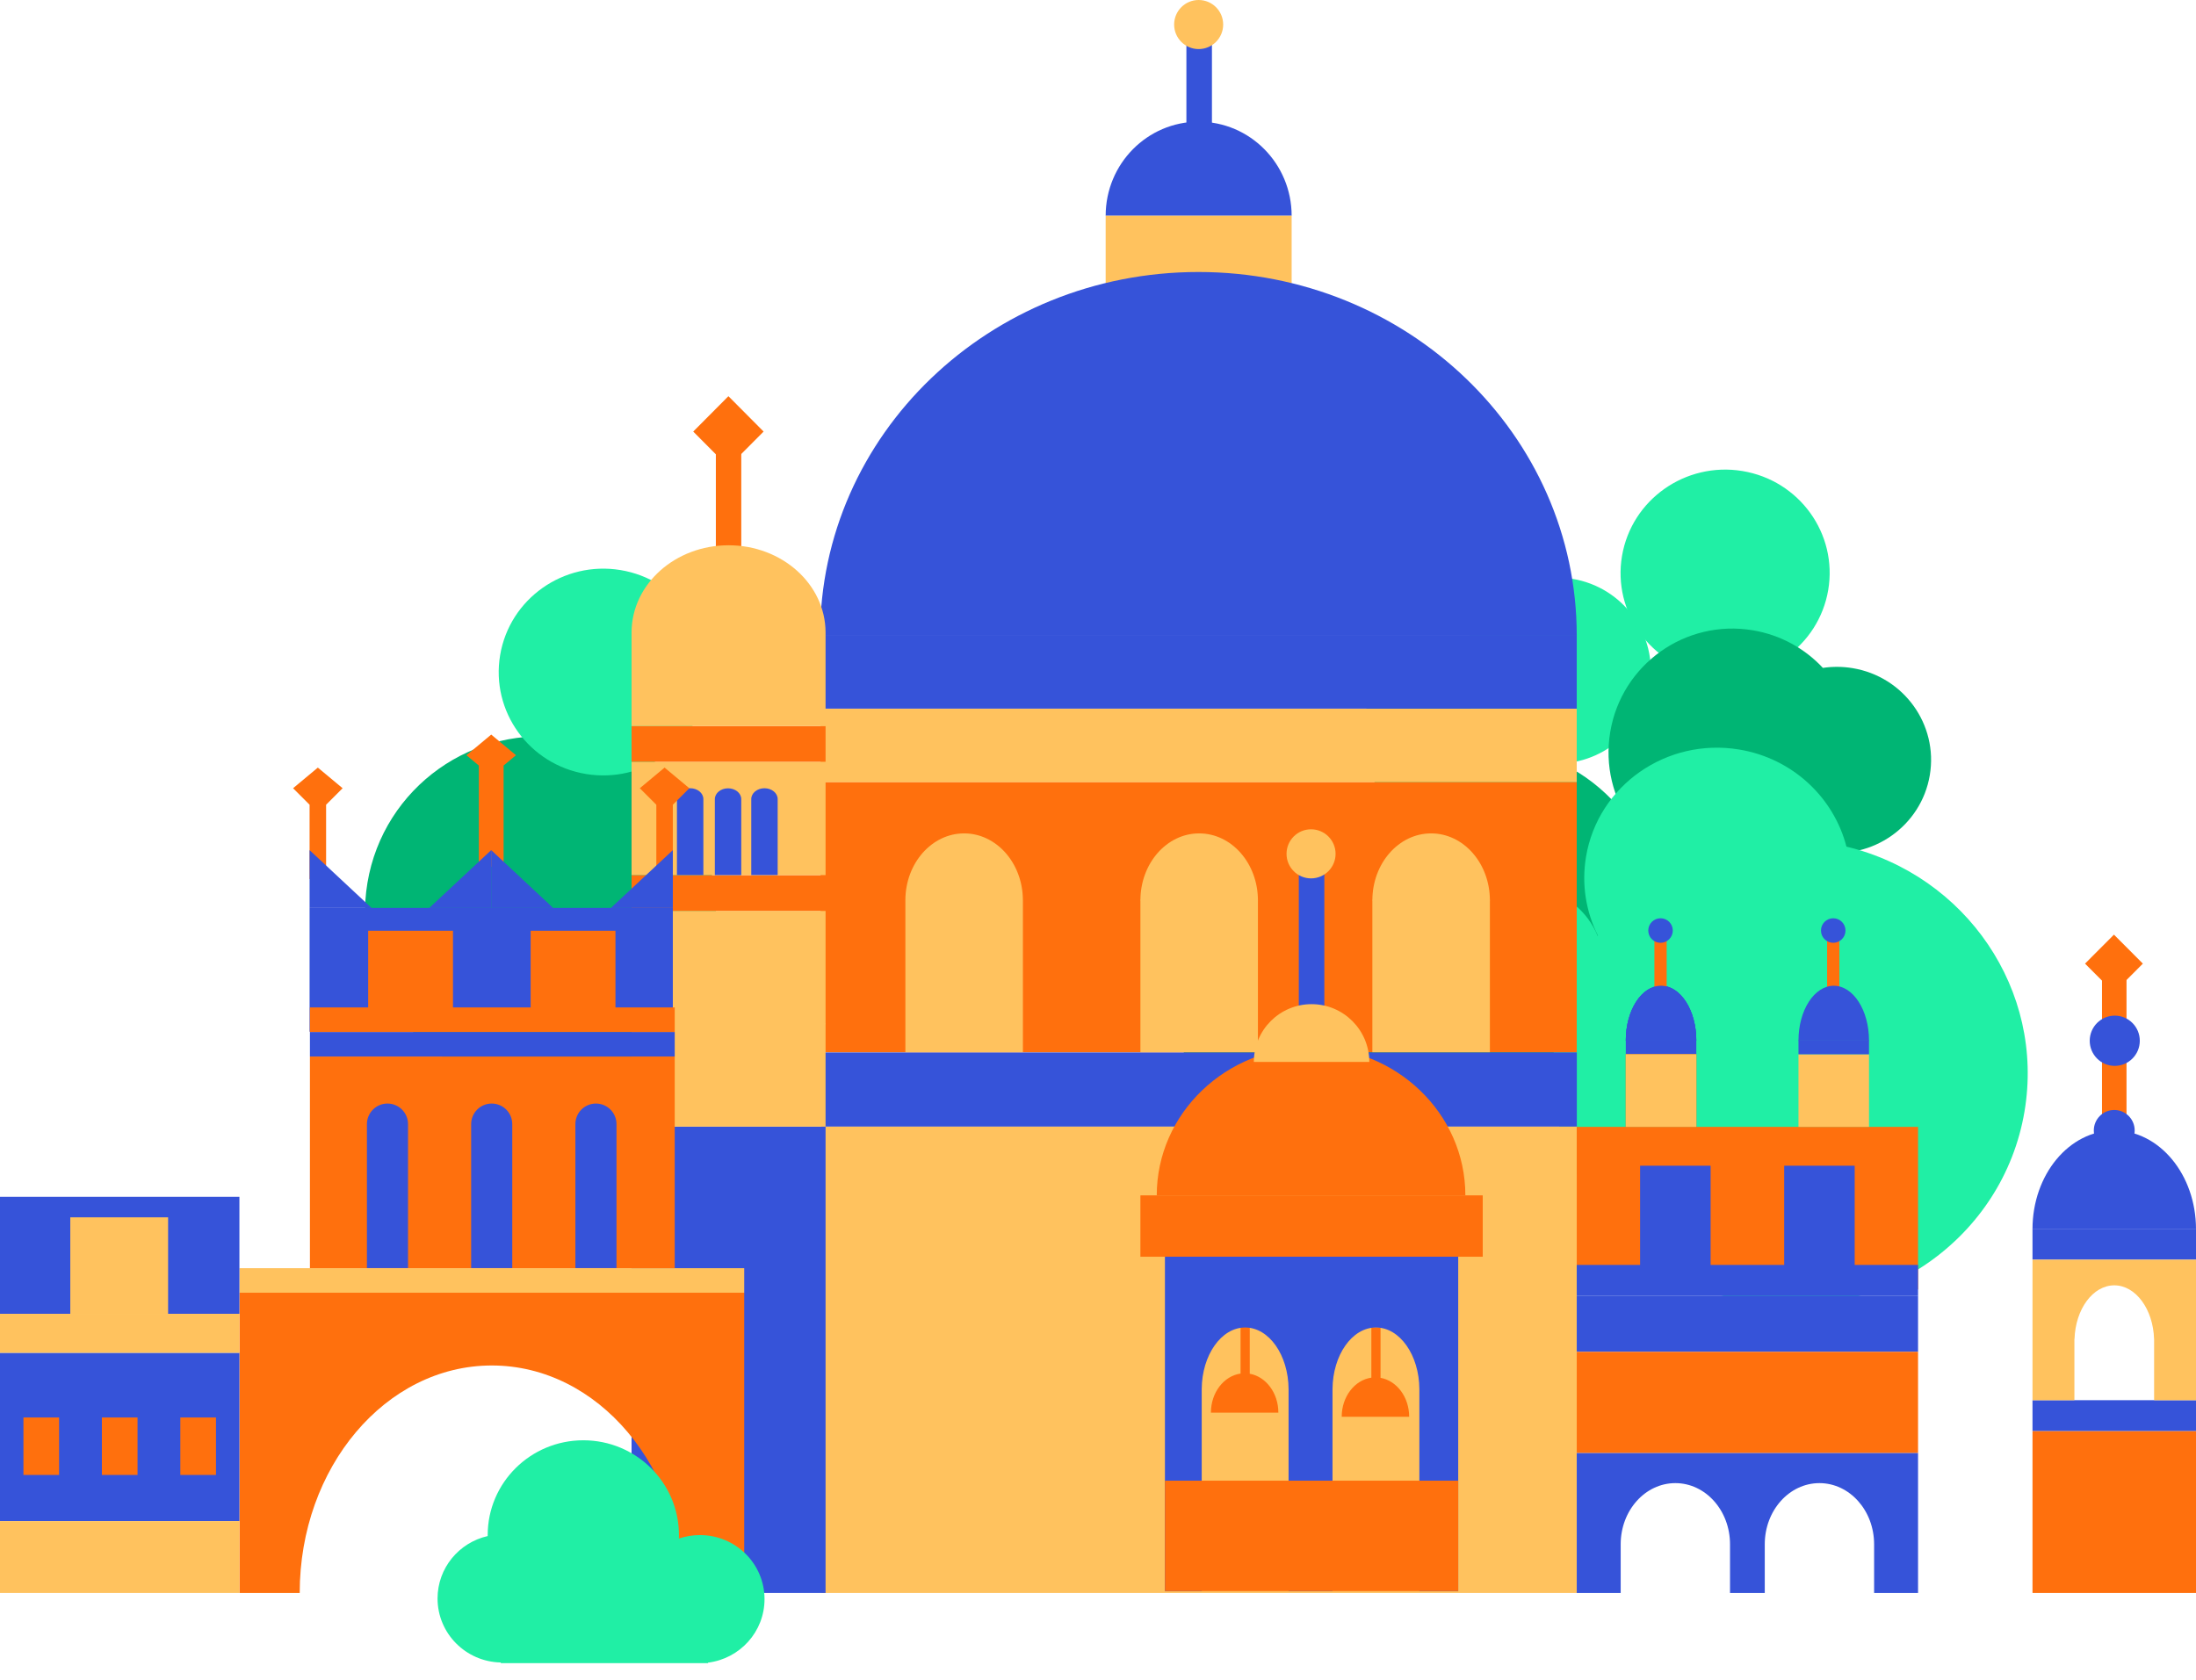 <svg width="532" height="407" viewBox="0 0 532 407" fill="none" xmlns="http://www.w3.org/2000/svg">
<g filter="url(#filter0_d_423_2672)">
<g filter="url(#filter1_d_423_2672)">
<circle cx="130.933" cy="212.933" r="42.5" transform="rotate(9.502 130.933 212.933)" fill="#00B574"/>
</g>
<path fill-rule="evenodd" clip-rule="evenodd" d="M363.396 176.692L363.377 176.801C364.41 176.898 365.447 177.032 366.486 177.204C389.927 181.087 405.749 203.039 401.825 226.236C397.902 249.433 375.719 265.091 352.278 261.208C342.558 259.598 334.149 254.881 327.914 248.257C327.86 248.724 327.794 249.192 327.715 249.662C325.588 262.235 314.716 270.913 303.432 269.044C292.147 267.175 284.723 255.466 286.85 242.893C288.977 230.32 299.849 221.642 311.133 223.511C313.156 223.846 315.055 224.497 316.797 225.413C316.16 221.129 316.178 216.676 316.939 212.176C318.801 201.17 324.772 191.862 333.038 185.532C330.395 181.617 329.199 176.492 330.098 171.176C331.831 160.931 340.69 153.86 349.885 155.384C359.079 156.907 365.128 166.447 363.396 176.692Z" fill="#00B574"/>
<ellipse rx="22.776" ry="22.552" transform="matrix(0.987 0.163 -0.167 0.986 377.128 158.485)" fill="#20EFA5"/>
<ellipse rx="25.307" ry="25.058" transform="matrix(0.987 0.163 -0.167 0.986 417.924 134.843)" fill="#20EFA5"/>
<ellipse rx="25.307" ry="25.058" transform="matrix(0.987 0.163 -0.167 0.986 146.145 158.843)" fill="#20EFA5"/>
<path fill-rule="evenodd" clip-rule="evenodd" d="M438.45 201.72C432.017 206.875 423.5 209.372 414.73 207.904C398.389 205.169 387.359 189.704 390.094 173.363C392.829 157.022 408.294 145.992 424.635 148.727C431.406 149.86 437.265 153.179 441.611 157.84C443.935 157.49 446.354 157.494 448.8 157.899C461.209 159.954 469.585 171.576 467.508 183.857C465.431 196.138 453.687 204.427 441.277 202.372C440.31 202.211 439.366 201.993 438.45 201.72Z" fill="#00B574"/>
<path fill-rule="evenodd" clip-rule="evenodd" d="M387.112 222.703C384.234 216.966 383.09 210.327 384.237 203.548C387.151 186.317 403.756 174.709 421.324 177.619C434.362 179.778 444.267 189.327 447.317 201.15C476.325 208.134 495.413 236.007 490.45 265.349C485.251 296.084 455.632 316.792 424.294 311.601C393.082 306.431 371.936 277.521 376.902 246.923C373.613 248.329 369.883 248.845 366.076 248.215C355.63 246.484 348.566 236.776 350.299 226.531C352.032 216.286 361.905 209.384 372.351 211.114C379.233 212.254 384.647 216.857 387.045 222.794C387.067 222.764 387.09 222.733 387.112 222.703Z" fill="#20EFA5"/>
</g>
<path fill-rule="evenodd" clip-rule="evenodd" d="M267.857 52.282C267.857 39.692 277.943 29.486 290.384 29.486C302.826 29.486 312.912 39.692 312.912 52.282H267.857Z" fill="#3653D9"/>
<rect width="183" height="18" transform="matrix(-1 0 0 1 382 255)" fill="#3653D9"/>
<rect width="183.192" height="17.84" transform="matrix(-1 0 0 1 381.98 171.712)" fill="#FFC25E"/>
<rect width="45.055" height="17.84" transform="matrix(-1 0 0 1 312.912 52.282)" fill="#FFC25E"/>
<rect width="183.192" height="65.414" transform="matrix(-1 0 0 1 381.98 189.552)" fill="#FF700D"/>
<rect width="183" height="113" transform="matrix(-1 0 0 1 382 273)" fill="#FFC25E"/>
<rect width="28.469" height="36.919" transform="matrix(-1 0 0 1 304.743 218.047)" fill="#FFC25E"/>
<path fill-rule="evenodd" clip-rule="evenodd" d="M276.274 218.171C276.274 209.208 282.647 201.941 290.509 201.941C298.37 201.941 304.743 209.208 304.743 218.171H276.274Z" fill="#FFC25E"/>
<rect width="28.469" height="36.919" transform="matrix(-1 0 0 1 360.938 218.047)" fill="#FFC25E"/>
<path fill-rule="evenodd" clip-rule="evenodd" d="M332.469 218.171C332.469 209.208 338.842 201.941 346.704 201.941C354.565 201.941 360.938 209.208 360.938 218.171H332.469Z" fill="#FFC25E"/>
<path fill-rule="evenodd" clip-rule="evenodd" d="M247.804 218.147C247.804 218.155 247.804 218.163 247.804 218.171H247.804V254.966H219.335V218.047H219.335C219.393 209.141 225.744 201.941 233.569 201.941C241.394 201.941 247.745 209.141 247.803 218.047H247.804V218.147Z" fill="#FFC25E"/>
<path fill-rule="evenodd" clip-rule="evenodd" d="M198.684 153.996C198.684 105.347 239.717 65.909 290.332 65.909C340.948 65.909 381.98 105.347 381.98 153.996H198.684Z" fill="#3653D9"/>
<rect width="183.192" height="17.84" transform="matrix(-1 0 0 1 381.98 153.872)" fill="#3653D9"/>
<rect width="6.189" height="27.008" transform="matrix(-1 0 0 1 293.603 8.92)" fill="#3653D9"/>
<ellipse rx="5.941" ry="5.947" transform="matrix(-1 0 0 1 290.385 5.947)" fill="#FFC25E"/>
<rect width="6.152" height="26.971" transform="matrix(-1 0 0 1 179.576 109.857)" fill="#FF700D"/>
<rect width="47" height="113" transform="matrix(-1 0 0 1 200 273)" fill="#3653D9"/>
<rect width="47" height="25" transform="matrix(-1 0 0 1 200 248)" fill="#FFC25E"/>
<rect width="47" height="27.466" transform="matrix(-1 0 0 1 200 220.71)" fill="#FFC25E"/>
<rect width="47" height="8.66" transform="matrix(-1 0 0 1 200 212.049)" fill="#FF700D"/>
<rect width="47" height="27.466" transform="matrix(-1 0 0 1 200 184.584)" fill="#FFC25E"/>
<rect width="47" height="8.66" transform="matrix(-1 0 0 1 200 175.923)" fill="#FF700D"/>
<path fill-rule="evenodd" clip-rule="evenodd" d="M200 153.282V153.159H200C199.926 141.531 189.433 132.126 176.5 132.126C163.567 132.126 153.075 141.531 153.001 153.159H153V153.282V175.923H200V153.282Z" fill="#FFC25E"/>
<path fill-rule="evenodd" clip-rule="evenodd" d="M173.178 193.646C173.178 193.646 173.178 193.646 173.178 193.646V212.05H179.576V193.646C179.576 193.646 179.576 193.646 179.576 193.646C179.576 192.194 178.144 191.017 176.377 191.017C174.611 191.017 173.178 192.194 173.178 193.646Z" fill="#3653D9"/>
<path fill-rule="evenodd" clip-rule="evenodd" d="M185.199 191C183.432 191 182 192.177 182 193.629V212.032H188.397V193.629C188.397 192.177 186.965 191 185.199 191Z" fill="#3653D9"/>
<path fill-rule="evenodd" clip-rule="evenodd" d="M167.199 191C165.432 191 164 192.177 164 193.629V212.032H170.397V193.629C170.397 192.177 168.965 191 167.199 191Z" fill="#3653D9"/>
<rect width="12.091" height="12.091" transform="matrix(-0.705 -0.709 -0.705 0.709 184.989 104.573)" fill="#FF700D"/>
<path fill-rule="evenodd" clip-rule="evenodd" d="M58 313.244H180.293V386H58V313.244ZM119.147 330.874C93.443 330.874 72.606 355.555 72.606 386H165.688C165.688 355.555 144.851 330.874 119.147 330.874Z" fill="#FF700D"/>
<rect width="122.293" height="5.947" transform="matrix(-1 0 0 1 180.293 307.297)" fill="#FFC25E"/>
<rect width="88.378" height="51.291" transform="matrix(-1 0 0 1 163.459 256.007)" fill="#FF700D"/>
<rect width="88.378" height="5.947" transform="matrix(-1 0 0 1 163.459 250.06)" fill="#3653D9"/>
<rect width="88" height="30" transform="matrix(-1 0 0 1 163 220)" fill="#3653D9"/>
<path fill-rule="evenodd" clip-rule="evenodd" d="M149.102 225.529H128.554V244.113H149.102V225.529ZM163.459 244.113H75.081V250.06H163.459V244.113ZM89.192 225.529H109.739V244.113H89.192V225.529Z" fill="#FF700D"/>
<path fill-rule="evenodd" clip-rule="evenodd" d="M114.142 272.387C114.142 272.387 114.142 272.387 114.142 272.387V307.263H124.098V272.387C124.098 272.387 124.098 272.387 124.098 272.387C124.098 269.635 121.869 267.405 119.12 267.405C116.371 267.405 114.142 269.635 114.142 272.387Z" fill="#3653D9"/>
<path fill-rule="evenodd" clip-rule="evenodd" d="M139.392 272.387C139.392 269.635 141.621 267.404 144.37 267.404C147.119 267.404 149.348 269.635 149.348 272.387H149.348V307.263H139.392V272.387H139.392Z" fill="#3653D9"/>
<path fill-rule="evenodd" clip-rule="evenodd" d="M88.891 272.387C88.891 269.635 91.12 267.404 93.869 267.404C96.618 267.404 98.847 269.635 98.847 272.387H98.847V307.263H88.891V272.387H88.891Z" fill="#3653D9"/>
<rect width="82.931" height="14.867" transform="matrix(-1 0 0 1 359.205 289.656)" fill="#FF700D"/>
<path fill-rule="evenodd" clip-rule="evenodd" d="M280.235 289.656C280.235 269.813 296.971 253.727 317.616 253.727C338.261 253.727 354.997 269.813 354.997 289.656H280.235Z" fill="#FF700D"/>
<path fill-rule="evenodd" clip-rule="evenodd" d="M332.222 321.619H334.45V333.869C338.374 334.566 341.381 338.523 341.381 343.3H325.042C325.042 338.423 328.177 334.4 332.222 333.83V321.619Z" fill="#FF700D"/>
<path fill-rule="evenodd" clip-rule="evenodd" d="M300.534 320.628H302.762V332.878C306.686 333.575 309.693 337.532 309.693 342.309H293.355C293.355 337.432 296.489 333.41 300.534 332.839V320.628Z" fill="#FF700D"/>
<path fill-rule="evenodd" clip-rule="evenodd" d="M353.264 304.522H282.215V385.547H291.127V336.739H291.127L291.127 336.685V336.6H291.127C291.179 328.34 295.869 321.668 301.648 321.668C307.426 321.668 312.117 328.34 312.168 336.6H312.169V385.547H322.814V336.6H322.815C322.866 328.34 327.557 321.668 333.335 321.668C339.114 321.668 343.804 328.34 343.856 336.6H343.856V336.678L343.856 336.739H343.856V385.547H353.264V304.522Z" fill="#3653D9"/>
<rect width="71.049" height="26.76" transform="matrix(-1 0 0 1 353.264 358.786)" fill="#FF700D"/>
<rect width="6.189" height="33.45" transform="matrix(-1 0 0 1 320.834 211.605)" fill="#3653D9"/>
<ellipse rx="5.941" ry="5.947" transform="matrix(-1 0 0 1 317.615 206.897)" fill="#FFC25E"/>
<path fill-rule="evenodd" clip-rule="evenodd" d="M303.753 257.32C303.753 249.588 310.015 243.321 317.74 243.321C325.464 243.321 331.727 249.588 331.727 257.32H303.753Z" fill="#FFC25E"/>
<rect width="9.921" height="9.921" transform="matrix(-0.706 -0.708 -0.706 0.708 519.127 233.5)" fill="#FF700D"/>
<path fill-rule="evenodd" clip-rule="evenodd" d="M492.391 297.845C492.391 284.638 501.258 273.932 512.195 273.932C523.133 273.932 532 284.638 532 297.845H492.391Z" fill="#3653D9"/>
<rect width="39.609" height="39.261" transform="matrix(-1 0 0 1 532 346.739)" fill="#FF700D"/>
<rect width="39.609" height="7.455" transform="matrix(-1 0 0 1 532 339.284)" fill="#3653D9"/>
<rect width="39.609" height="7.455" transform="matrix(-1 0 0 1 532 297.787)" fill="#3653D9"/>
<path fill-rule="evenodd" clip-rule="evenodd" d="M492.391 305.242H532V339.284H521.851V325.055V324.441H521.841C521.613 317.214 517.387 311.454 512.206 311.454C507.025 311.454 502.799 317.214 502.571 324.441H502.541V339.284H492.391V305.242Z" fill="#FFC25E"/>
<rect width="5.941" height="39.509" transform="matrix(-1 0 0 1 515.166 237.156)" fill="#FF700D"/>
<ellipse rx="4.951" ry="4.97" transform="matrix(-1 0 0 1 512.195 273.933)" fill="#3653D9"/>
<ellipse rx="6.065" ry="6.088" transform="matrix(-1 0 0 1 512.319 252.19)" fill="#3653D9"/>
<rect width="82.684" height="39.397" transform="matrix(-1 0 0 1 464.664 273.054)" fill="#FF700D"/>
<path fill-rule="evenodd" clip-rule="evenodd" d="M449.315 282.47H432.234V306.505H449.315V282.47ZM464.664 306.505H381.98V313.938H464.664V306.505ZM397.328 282.47H414.409V306.505H397.328V282.47Z" fill="#3653D9"/>
<rect width="17.081" height="17.592" transform="matrix(-1 0 0 1 410.944 255.462)" fill="#FF700D"/>
<rect x="435.699" y="255.462" width="17.081" height="17.592" fill="#FFC25E"/>
<rect width="17.081" height="3.469" transform="matrix(-1 0 0 1 410.944 251.993)" fill="#3653D9"/>
<path fill-rule="evenodd" clip-rule="evenodd" d="M393.862 252.117C393.862 244.796 397.686 238.86 402.403 238.86C407.12 238.86 410.943 244.796 410.943 252.117H393.862Z" fill="#3653D9"/>
<rect width="17.081" height="17.592" transform="matrix(-1 0 0 1 410.944 255.462)" fill="#FF700D"/>
<path fill-rule="evenodd" clip-rule="evenodd" d="M393.862 252.117C393.862 244.796 397.686 238.86 402.403 238.86C407.12 238.86 410.943 244.796 410.943 252.117H393.862Z" fill="#3653D9"/>
<rect width="17.081" height="3.469" transform="matrix(-1 0 0 1 452.781 251.993)" fill="#3653D9"/>
<rect width="17.081" height="17.592" transform="matrix(-1 0 0 1 410.944 255.462)" fill="#FFC25E"/>
<rect width="82.684" height="13.628" transform="matrix(-1 0 0 1 464.664 313.938)" fill="#3653D9"/>
<rect width="82.684" height="24.53" transform="matrix(-1 0 0 1 464.664 327.566)" fill="#FF700D"/>
<path fill-rule="evenodd" clip-rule="evenodd" d="M464.664 352.096H381.98V386H464.664V352.096ZM440.774 359.379C433.46 359.379 427.53 366.013 427.53 374.196H454.019C454.019 366.013 448.089 359.379 440.774 359.379ZM427.53 386V374.196H454.019V386H427.53ZM392.625 374.196C392.625 366.013 398.554 359.379 405.869 359.379C413.184 359.379 419.113 366.013 419.113 374.196V386H392.625V374.196Z" fill="#3653D9"/>
<rect width="2.971" height="13.628" transform="matrix(-1 0 0 1 445.603 226.967)" fill="#FF700D"/>
<ellipse rx="2.971" ry="2.973" transform="matrix(-1 0 0 1 444.117 225.48)" fill="#3653D9"/>
<rect width="2.971" height="13.628" transform="matrix(-1 0 0 1 403.765 226.967)" fill="#FF700D"/>
<ellipse rx="2.971" ry="2.973" transform="matrix(-1 0 0 1 402.279 225.48)" fill="#3653D9"/>
<path fill-rule="evenodd" clip-rule="evenodd" d="M435.7 252.117C435.7 244.796 439.524 238.861 444.241 238.861C448.957 238.861 452.781 244.796 452.781 252.117H435.7Z" fill="#3653D9"/>
<path fill-rule="evenodd" clip-rule="evenodd" d="M393.862 252.117C393.862 244.796 397.686 238.86 402.403 238.86C407.12 238.86 410.943 244.796 410.943 252.117H393.862Z" fill="#3653D9"/>
<rect width="58" height="40.788" transform="matrix(-1 0 0 1 58 327.803)" fill="#3653D9"/>
<rect width="58" height="28.352" transform="matrix(-1 0 0 1 58 290)" fill="#3653D9"/>
<rect width="58" height="17.409" transform="matrix(-1 0 0 1 58 368.591)" fill="#FFC25E"/>
<rect width="23.694" height="23.378" transform="matrix(-1 0 0 1 40.723 294.974)" fill="#FFC25E"/>
<rect width="58" height="9.451" transform="matrix(-1 0 0 1 58 318.352)" fill="#FFC25E"/>
<rect width="8.638" height="13.928" transform="matrix(-1 0 0 1 33.319 343.471)" fill="#FF700D"/>
<rect width="8.638" height="13.928" transform="matrix(-1 0 0 1 52.324 343.471)" fill="#FF700D"/>
<rect width="8.638" height="13.928" transform="matrix(-1 0 0 1 14.315 343.471)" fill="#FF700D"/>
<path fill-rule="evenodd" clip-rule="evenodd" d="M113 183L119 178L125 183L122 185.5V210H116V185.5L113 183Z" fill="#FF700D"/>
<path fill-rule="evenodd" clip-rule="evenodd" d="M77 186L83 191L79 195V213H75V195L71 191L77 186Z" fill="#FF700D"/>
<path fill-rule="evenodd" clip-rule="evenodd" d="M161 186L167 191L163 195V213H159V195L155 191L161 186Z" fill="#FF700D"/>
<path d="M75 220V206L90 220H75Z" fill="#3653D9"/>
<path d="M119 220V206L134 220H119Z" fill="#3653D9"/>
<path d="M119 220V206L104 220H119Z" fill="#3653D9"/>
<path d="M163 220V206L148 220H163Z" fill="#3653D9"/>
<g filter="url(#filter2_d_423_2672)">
<path fill-rule="evenodd" clip-rule="evenodd" d="M118.148 367.97C118.148 368.049 118.148 368.128 118.149 368.207C111.192 369.783 106.001 375.956 106.001 383.332C106.001 391.793 112.832 398.672 121.325 398.843V399H169.529C169.541 399 169.553 399 169.564 399C169.576 399 169.588 399 169.599 399H171.522V398.88C179.241 397.925 185.213 391.396 185.213 383.485C185.213 374.916 178.207 367.97 169.564 367.97C167.78 367.97 166.066 368.266 164.468 368.812C164.478 368.532 164.483 368.252 164.483 367.97C164.483 355.284 154.111 345 141.315 345C128.52 345 118.148 355.284 118.148 367.97Z" fill="#20EFA5"/>
</g>
<defs>
<filter id="filter0_d_423_2672" x="84.427" y="109.788" width="410.808" height="210.61" filterUnits="userSpaceOnUse" color-interpolation-filters="sRGB">
<feFlood flood-opacity="0" result="BackgroundImageFix"/>
<feColorMatrix in="SourceAlpha" type="matrix" values="0 0 0 0 0 0 0 0 0 0 0 0 0 0 0 0 0 0 127 0" result="hardAlpha"/>
<feOffset dy="4"/>
<feGaussianBlur stdDeviation="2"/>
<feComposite in2="hardAlpha" operator="out"/>
<feColorMatrix type="matrix" values="0 0 0 0 0 0 0 0 0 0 0 0 0 0 0 0 0 0 0.25 0"/>
<feBlend mode="normal" in2="BackgroundImageFix" result="effect1_dropShadow_423_2672"/>
<feBlend mode="normal" in="SourceGraphic" in2="effect1_dropShadow_423_2672" result="shape"/>
</filter>
<filter id="filter1_d_423_2672" x="84.427" y="170.426" width="93.013" height="93.013" filterUnits="userSpaceOnUse" color-interpolation-filters="sRGB">
<feFlood flood-opacity="0" result="BackgroundImageFix"/>
<feColorMatrix in="SourceAlpha" type="matrix" values="0 0 0 0 0 0 0 0 0 0 0 0 0 0 0 0 0 0 127 0" result="hardAlpha"/>
<feOffset dy="4"/>
<feGaussianBlur stdDeviation="2"/>
<feComposite in2="hardAlpha" operator="out"/>
<feColorMatrix type="matrix" values="0 0 0 0 0 0 0 0 0 0 0 0 0 0 0 0 0 0 0.25 0"/>
<feBlend mode="normal" in2="BackgroundImageFix" result="effect1_dropShadow_423_2672"/>
<feBlend mode="normal" in="SourceGraphic" in2="effect1_dropShadow_423_2672" result="shape"/>
</filter>
<filter id="filter2_d_423_2672" x="102.001" y="345" width="87.212" height="62" filterUnits="userSpaceOnUse" color-interpolation-filters="sRGB">
<feFlood flood-opacity="0" result="BackgroundImageFix"/>
<feColorMatrix in="SourceAlpha" type="matrix" values="0 0 0 0 0 0 0 0 0 0 0 0 0 0 0 0 0 0 127 0" result="hardAlpha"/>
<feOffset dy="4"/>
<feGaussianBlur stdDeviation="2"/>
<feComposite in2="hardAlpha" operator="out"/>
<feColorMatrix type="matrix" values="0 0 0 0 0 0 0 0 0 0 0 0 0 0 0 0 0 0 0.25 0"/>
<feBlend mode="normal" in2="BackgroundImageFix" result="effect1_dropShadow_423_2672"/>
<feBlend mode="normal" in="SourceGraphic" in2="effect1_dropShadow_423_2672" result="shape"/>
</filter>
</defs>
</svg>
